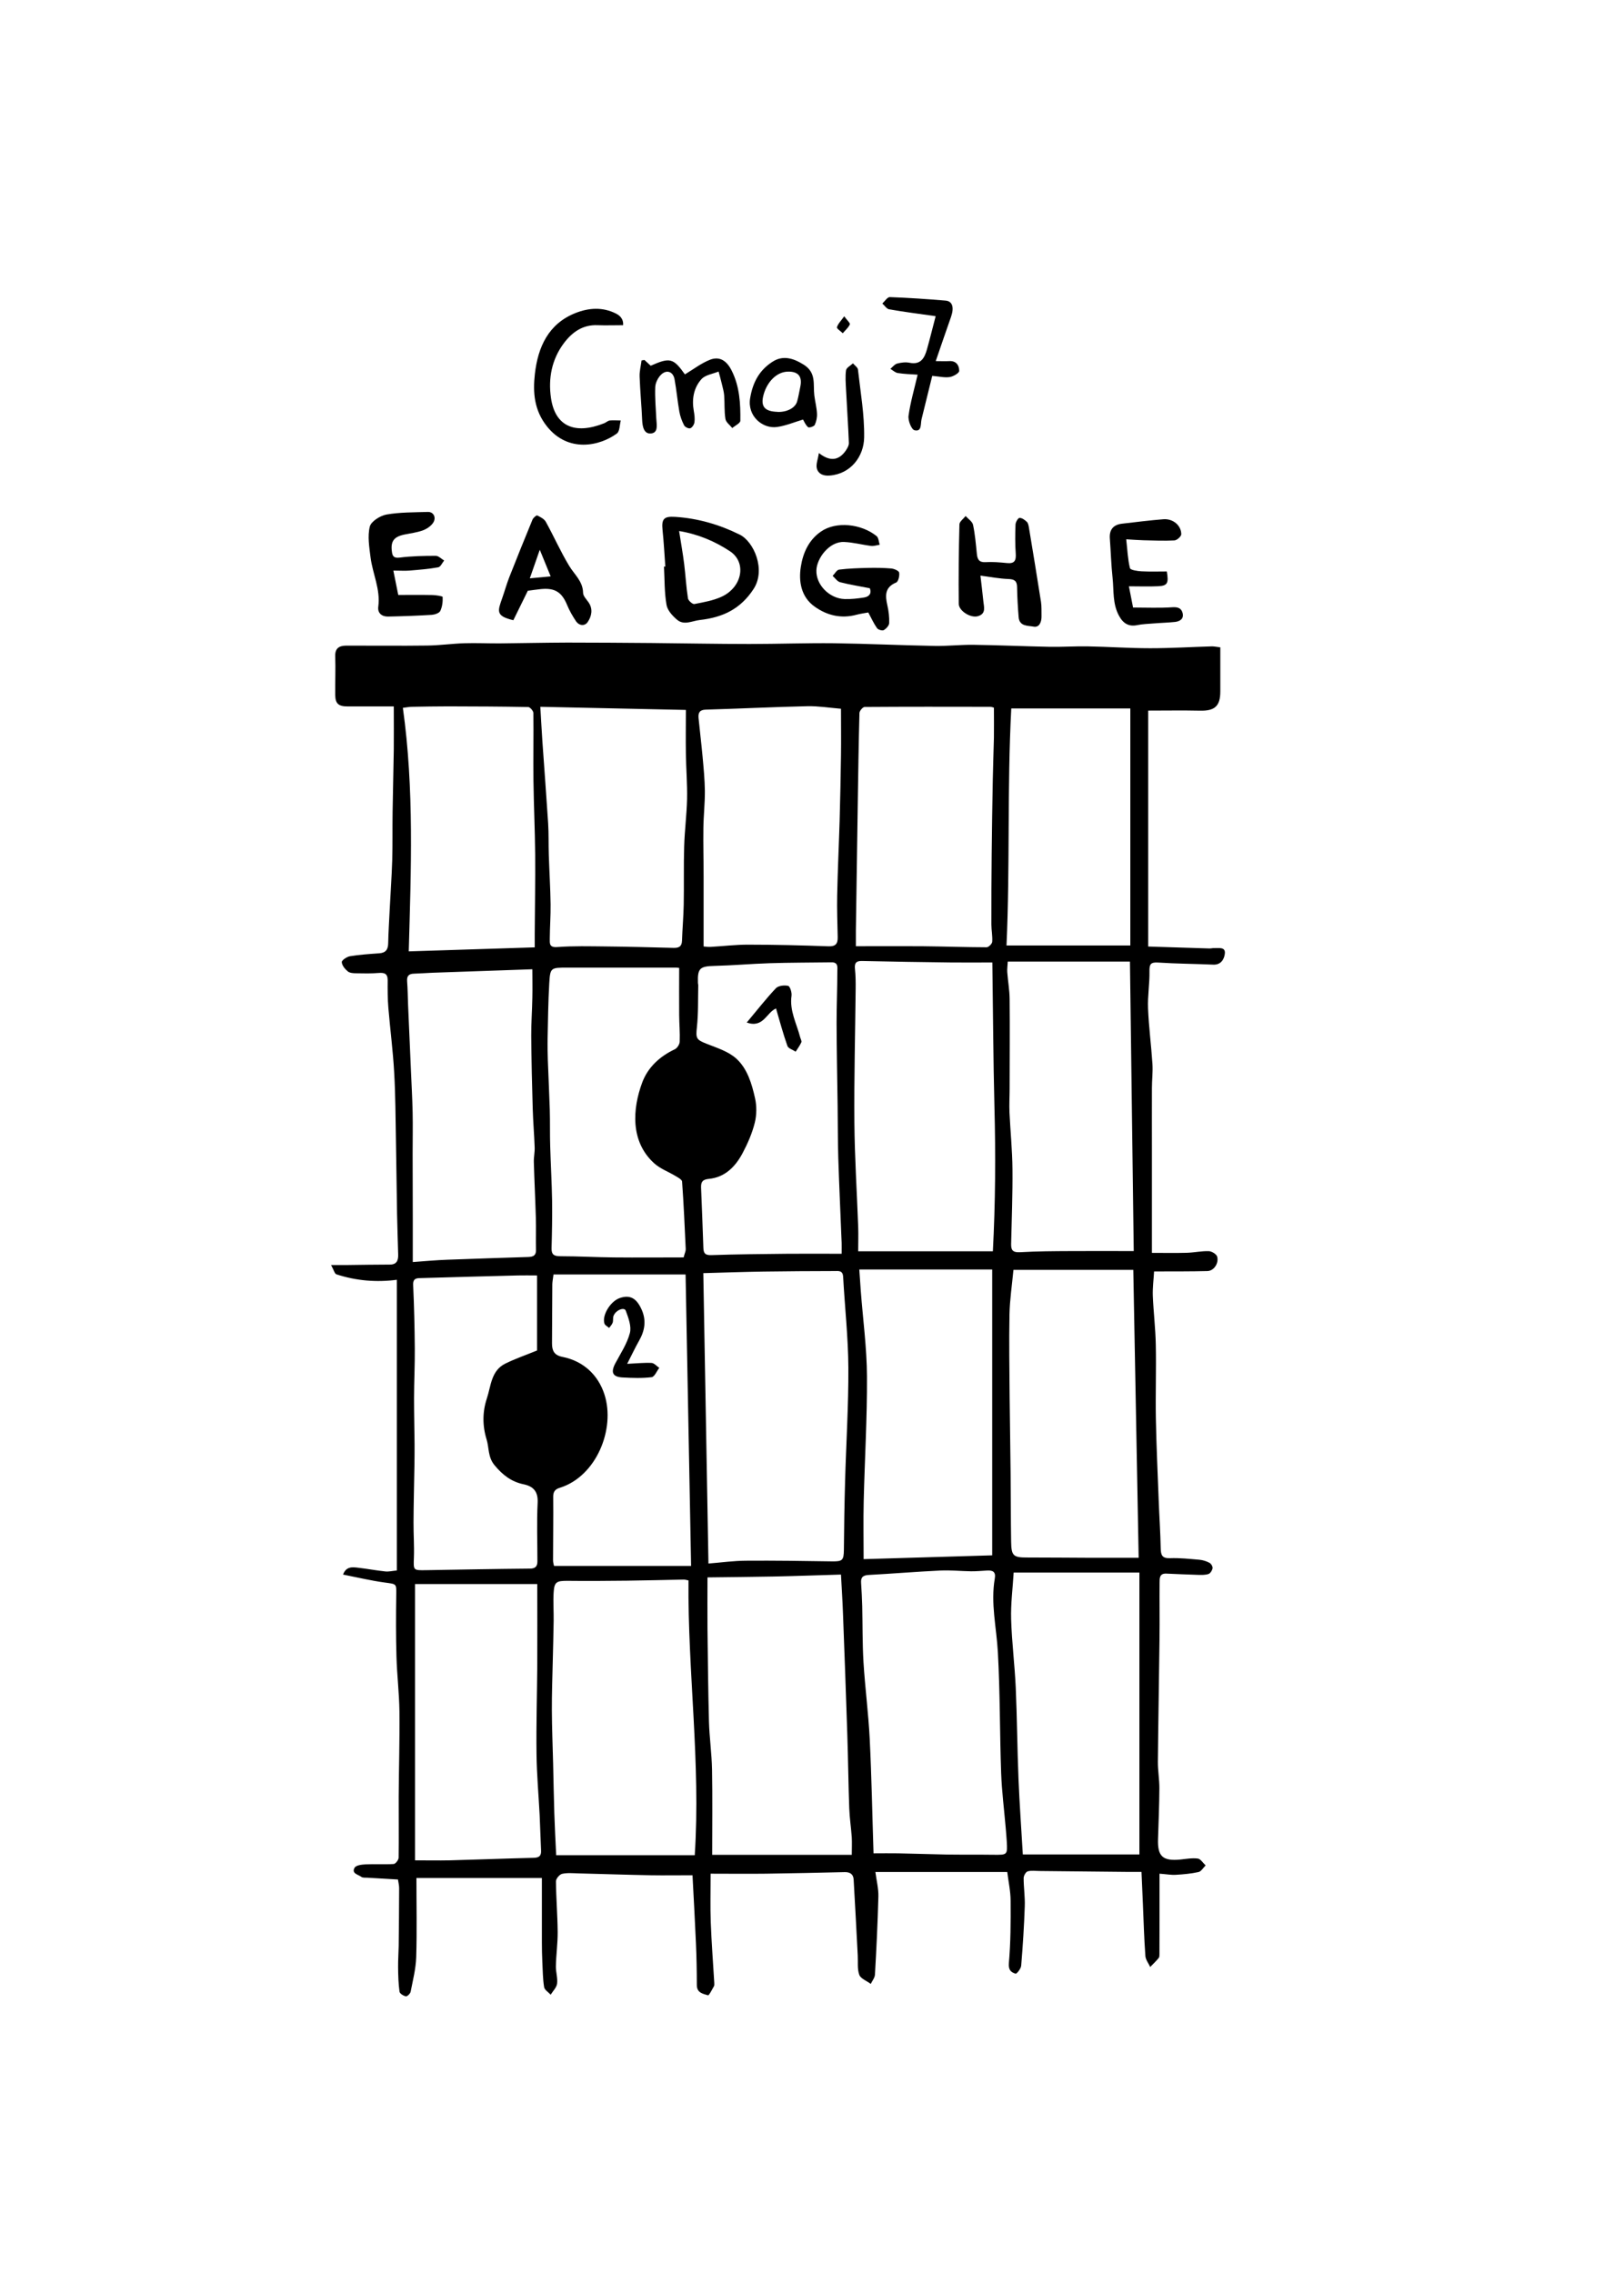 <?xml version="1.0" encoding="UTF-8" standalone="no"?>
<!DOCTYPE svg PUBLIC "-//W3C//DTD SVG 1.1//EN" "http://www.w3.org/Graphics/SVG/1.1/DTD/svg11.dtd">
<svg width="100%" height="100%" viewBox="0 0 218 305" version="1.1" xmlns="http://www.w3.org/2000/svg" xmlns:xlink="http://www.w3.org/1999/xlink" xml:space="preserve" xmlns:serif="http://www.serif.com/" style="fill-rule:evenodd;clip-rule:evenodd;stroke-linejoin:round;stroke-miterlimit:2;">
    <g id="j2Cwq1">
        <path d="M55.9,251.94C55.9,255.6 55.98,259.12 55.87,262.64C55.82,264.2 55.42,265.75 55.12,267.29C55.07,267.54 54.65,267.94 54.48,267.9C54.15,267.83 53.66,267.53 53.63,267.27C53.48,266.18 53.45,265.08 53.44,263.98C53.43,263.03 53.5,262.08 53.52,261.13C53.55,258.55 53.57,255.97 53.58,253.39C53.58,253 53.48,252.62 53.42,252.22C52,252.14 50.66,252.06 49.32,251.98C49.04,251.96 48.7,252.01 48.51,251.87C48.08,251.55 47.15,251.42 47.6,250.64C47.79,250.31 48.56,250.21 49.07,250.19C50.33,250.13 51.59,250.22 52.85,250.14C53.1,250.12 53.51,249.59 53.51,249.29C53.55,246.57 53.51,243.84 53.52,241.11C53.54,237.3 53.66,233.5 53.62,229.69C53.59,227.23 53.29,224.77 53.22,222.31C53.14,219.55 53.15,216.79 53.19,214.04C53.21,212.5 53.26,212.59 51.66,212.37C49.81,212.12 47.98,211.68 46.05,211.3C46.47,210.19 47.29,210.29 48.06,210.38C49.28,210.52 50.5,210.75 51.72,210.88C52.18,210.93 52.65,210.81 53.27,210.75L53.27,171.74C50.57,172.1 47.82,171.88 45.16,171.01C44.92,170.93 44.81,170.43 44.44,169.76L46.62,169.76C48.53,169.74 50.44,169.7 52.34,169.7C53.27,169.7 53.47,169.12 53.45,168.37C53.41,166.55 53.33,164.73 53.3,162.91C53.24,159.62 53.21,156.34 53.15,153.05C53.09,149.99 53.09,146.93 52.91,143.88C52.75,140.99 52.37,138.11 52.13,135.22C52.03,134 52.03,132.77 52.04,131.54C52.04,130.63 51.58,130.51 50.81,130.57C49.82,130.65 48.82,130.63 47.83,130.61C47.44,130.61 46.96,130.58 46.69,130.36C46.31,130.05 45.9,129.55 45.88,129.11C45.87,128.86 46.56,128.39 46.98,128.32C48.27,128.11 49.59,128.02 50.9,127.93C51.79,127.87 52.1,127.41 52.11,126.56C52.14,125.07 52.24,123.58 52.31,122.09C52.42,119.87 52.58,117.66 52.65,115.44C52.71,113.3 52.67,111.16 52.7,109.02C52.74,106.21 52.82,103.4 52.86,100.59C52.88,98.77 52.86,96.95 52.86,94.8L46.7,94.8C45.45,94.8 45.01,94.45 45,93.24C44.98,91.52 45.06,89.79 45,88.07C44.96,86.97 45.55,86.65 46.47,86.64C50.1,86.63 53.73,86.68 57.36,86.63C59.03,86.61 60.69,86.37 62.35,86.32C63.93,86.27 65.52,86.35 67.1,86.34C70.12,86.31 73.14,86.24 76.15,86.23C79.93,86.23 83.72,86.26 87.5,86.29C91.87,86.33 96.24,86.42 100.61,86.42C104.39,86.42 108.18,86.28 111.96,86.32C116.47,86.38 120.98,86.6 125.49,86.68C127.22,86.71 128.95,86.51 130.68,86.53C134.09,86.58 137.5,86.73 140.91,86.8C142.61,86.83 144.31,86.71 146,86.74C148.8,86.79 151.6,86.99 154.4,86.99C157.17,86.99 159.93,86.82 162.7,86.74C163,86.74 163.31,86.81 163.81,86.87L163.81,92.78C163.81,94.75 163.08,95.42 161.07,95.37C158.8,95.32 156.53,95.36 154.13,95.36L154.13,127.02C156.94,127.11 159.66,127.2 162.38,127.28C162.58,127.28 162.78,127.22 162.98,127.23C163.59,127.25 164.52,127.04 164.42,127.96C164.35,128.65 163.94,129.5 162.87,129.45C160.4,129.34 157.92,129.33 155.46,129.17C154.44,129.1 154.28,129.42 154.3,130.36C154.33,132.02 154.04,133.68 154.11,135.33C154.21,137.82 154.54,140.29 154.7,142.78C154.77,143.85 154.63,144.92 154.63,146C154.62,148.76 154.63,151.53 154.63,154.29L154.63,168.13C156.32,168.13 157.82,168.16 159.31,168.12C160.3,168.09 161.28,167.87 162.26,167.9C162.66,167.91 163.3,168.3 163.39,168.64C163.63,169.55 162.93,170.54 162.1,170.57C159.87,170.63 157.64,170.61 155.41,170.62L154.92,170.62C154.86,171.72 154.71,172.81 154.75,173.9C154.84,176.09 155.11,178.27 155.15,180.46C155.22,183.77 155.1,187.08 155.16,190.38C155.23,194.04 155.4,197.7 155.54,201.35C155.62,203.49 155.77,205.63 155.81,207.77C155.83,208.68 155.99,209.14 157.06,209.1C158.37,209.05 159.69,209.2 161,209.31C161.46,209.35 161.94,209.5 162.35,209.72C162.57,209.83 162.8,210.21 162.77,210.44C162.73,210.73 162.48,211.13 162.23,211.22C161.8,211.37 161.3,211.35 160.83,211.34C159.41,211.3 157.98,211.23 156.56,211.17C155.63,211.13 155.66,211.81 155.66,212.4C155.64,214.87 155.68,217.35 155.65,219.82C155.59,225.35 155.48,230.89 155.43,236.42C155.42,237.61 155.64,238.81 155.63,240C155.62,242.26 155.52,244.53 155.45,246.79C155.37,249.12 156.08,249.77 158.45,249.54C159.23,249.46 160.03,249.31 160.79,249.41C161.17,249.46 161.49,250.01 161.84,250.33C161.52,250.64 161.25,251.14 160.88,251.22C159.89,251.44 158.86,251.53 157.84,251.59C157.23,251.63 156.61,251.51 155.65,251.44L155.65,257.5C155.65,259.05 155.65,260.6 155.64,262.16C155.64,262.36 155.65,262.61 155.55,262.74C155.2,263.17 154.79,263.56 154.4,263.96C154.17,263.46 153.78,262.98 153.75,262.46C153.58,260.15 153.52,257.84 153.42,255.53C153.36,254.14 153.3,252.76 153.23,251.2L151.34,251.2C147.42,251.16 143.49,251.12 139.57,251.08C139.03,251.08 138.46,250.98 137.95,251.13C137.7,251.2 137.41,251.72 137.41,252.03C137.41,253.3 137.61,254.57 137.56,255.84C137.47,258.49 137.3,261.14 137.08,263.79C137.05,264.19 136.47,264.91 136.33,264.86C135.71,264.67 135.35,264.37 135.43,263.42C135.67,260.66 135.68,257.87 135.66,255.09C135.66,253.8 135.37,252.51 135.21,251.21L117.51,251.21C117.67,252.42 117.94,253.47 117.91,254.51C117.82,258 117.65,261.5 117.45,264.99C117.43,265.41 117.08,265.82 116.89,266.23C116.36,265.83 115.55,265.54 115.35,265.02C115.06,264.24 115.19,263.29 115.14,262.41C114.96,259.01 114.79,255.61 114.59,252.22C114.55,251.51 114.1,251.21 113.38,251.23C109.86,251.31 106.34,251.39 102.83,251.44C100.4,251.47 97.98,251.44 95.39,251.44C95.39,253.77 95.33,255.87 95.41,257.96C95.51,260.67 95.72,263.37 95.88,266.07C95.88,266.23 95.91,266.42 95.84,266.54C95.59,266.98 95.18,267.8 95.04,267.76C94.37,267.56 93.53,267.43 93.54,266.37C93.54,264.5 93.5,262.62 93.42,260.75C93.29,257.74 93.12,254.73 92.96,251.65C91.14,251.65 89.23,251.68 87.31,251.65C84.1,251.59 80.88,251.48 77.67,251.4C76.93,251.38 76.16,251.3 75.46,251.46C75.11,251.54 74.63,252.11 74.63,252.46C74.65,254.73 74.84,257 74.86,259.27C74.87,260.79 74.65,262.32 74.62,263.84C74.6,264.63 74.88,265.43 74.78,266.2C74.71,266.72 74.22,267.19 73.92,267.68C73.62,267.34 73.1,267.04 73.04,266.66C72.86,265.55 72.86,264.42 72.8,263.29C72.76,262.42 72.74,261.54 72.74,260.67L72.74,252.02L55.88,252.02L55.9,251.94ZM94.41,170.85C94.64,183.9 94.87,196.8 95.1,209.82C96.83,209.68 98.48,209.45 100.13,209.44C103.98,209.41 107.83,209.47 111.68,209.53C113.08,209.55 113.26,209.39 113.28,208.01C113.31,204.95 113.35,201.88 113.44,198.82C113.58,193.72 113.91,188.62 113.88,183.52C113.86,179.46 113.4,175.4 113.18,171.34C113.13,170.45 112.55,170.57 112.01,170.57C108.82,170.58 105.64,170.59 102.45,170.64C99.83,170.68 97.22,170.77 94.42,170.85L94.41,170.85ZM133.28,167.91C133.62,161.39 133.66,154.98 133.49,148.56C133.33,142.11 133.3,135.65 133.21,129.16C131.17,129.16 129.42,129.18 127.67,129.16C123.68,129.11 119.7,129.05 115.71,128.96C114.87,128.94 114.69,129.29 114.77,130.05C114.86,130.92 114.87,131.8 114.86,132.68C114.8,138.68 114.64,144.67 114.69,150.67C114.73,155.32 115.03,159.97 115.2,164.62C115.24,165.71 115.2,166.8 115.2,167.92L133.25,167.92L133.28,167.91ZM92.44,212.09C92.12,212.03 91.97,211.97 91.81,211.97C89.25,212.02 86.7,212.09 84.14,212.12C81.5,212.15 78.86,212.17 76.21,212.14C74.72,212.13 74.41,212.28 74.32,213.67C74.24,214.95 74.34,216.24 74.32,217.53C74.3,219.33 74.24,221.13 74.2,222.94C74.15,225.12 74.07,227.3 74.08,229.48C74.09,231.88 74.19,234.29 74.25,236.69C74.3,238.91 74.34,241.12 74.41,243.34C74.47,245.22 74.57,247.09 74.66,248.96L93.26,248.96C94.07,236.58 92.31,224.39 92.42,212.08L92.44,212.09ZM114.34,248.9C114.34,248.07 114.38,247.33 114.34,246.59C114.25,245.28 114.05,243.98 114,242.68C113.88,239.38 113.85,236.07 113.74,232.77C113.56,227.36 113.37,221.95 113.16,216.54C113.1,214.82 112.98,213.09 112.89,211.3C109.76,211.39 106.82,211.5 103.88,211.56C100.94,211.62 98,211.64 94.97,211.68C94.97,214.15 94.95,216.33 94.97,218.51C95.02,222.69 95.06,226.86 95.17,231.04C95.23,233.18 95.54,235.32 95.58,237.46C95.65,241.24 95.6,245.01 95.6,248.91L114.34,248.91L114.34,248.9ZM117.23,248.71C118.46,248.71 119.52,248.69 120.57,248.71C122.74,248.75 124.9,248.83 127.07,248.87C129.17,248.9 131.26,248.87 133.36,248.9C135.24,248.92 135.25,248.93 135.14,247.05C135.11,246.49 135.05,245.94 135.01,245.38C134.8,242.9 134.48,240.41 134.39,237.93C134.2,232.52 134.25,227.11 133.95,221.71C133.77,218.41 132.96,215.14 133.54,211.81C133.7,210.88 133.21,210.71 132.46,210.76C131.75,210.8 131.05,210.87 130.34,210.86C128.96,210.84 127.58,210.69 126.21,210.76C123.01,210.91 119.82,211.18 116.63,211.35C115.87,211.39 115.53,211.64 115.59,212.42C115.66,213.45 115.71,214.49 115.74,215.52C115.8,218.03 115.76,220.54 115.91,223.04C116.12,226.5 116.58,229.94 116.75,233.4C117,238.44 117.09,243.49 117.26,248.71L117.23,248.71ZM115.93,209.23C121.75,209.06 127.55,208.88 133.19,208.72L133.19,170.36L115.35,170.36C115.42,171.44 115.48,172.35 115.55,173.26C115.84,177.08 116.36,180.89 116.38,184.71C116.41,190.3 116.07,195.9 115.94,201.49C115.88,204.06 115.93,206.63 115.93,209.24L115.93,209.23ZM152.14,170.41L136.04,170.41C135.85,172.46 135.55,174.42 135.51,176.37C135.44,180.07 135.5,183.78 135.53,187.48C135.56,190.89 135.63,194.3 135.66,197.71C135.69,200.77 135.68,203.83 135.73,206.88C135.76,208.82 136.03,209.02 137.96,209.01C140.85,209.01 143.75,209.04 146.64,209.05L152.85,209.05C152.61,196.1 152.37,183.39 152.13,170.4L152.14,170.41ZM135.28,129.02C135.25,129.6 135.18,130.03 135.21,130.45C135.3,131.66 135.52,132.87 135.53,134.08C135.57,138.08 135.53,142.09 135.53,146.1C135.53,147.17 135.46,148.24 135.51,149.3C135.63,151.84 135.89,154.37 135.91,156.9C135.94,160.25 135.81,163.6 135.73,166.95C135.71,167.83 136.02,168.09 136.94,168.04C139.2,167.91 141.48,167.9 143.74,167.89C146.48,167.87 149.23,167.89 152.19,167.89C152.02,155.04 151.85,142.13 151.68,129.04L135.27,129.04L135.28,129.02ZM55.42,169.36C57.11,169.24 58.57,169.1 60.03,169.05C63.58,168.91 67.12,168.81 70.67,168.69C71.32,168.67 71.97,168.68 71.95,167.73C71.92,166.3 71.97,164.86 71.93,163.43C71.86,160.93 71.73,158.44 71.66,155.94C71.64,155.28 71.8,154.61 71.77,153.95C71.71,152.22 71.56,150.5 71.51,148.77C71.41,145.52 71.34,142.27 71.31,139.02C71.3,137.32 71.43,135.62 71.46,133.92C71.49,132.6 71.46,131.27 71.46,130.07C66.82,130.23 62.41,130.38 58,130.54C57.2,130.57 56.41,130.64 55.61,130.66C54.92,130.67 54.59,130.93 54.65,131.68C54.73,132.74 54.74,133.8 54.78,134.87C54.9,137.78 55.03,140.69 55.16,143.6C55.24,145.49 55.35,147.38 55.39,149.27C55.43,151.12 55.39,152.97 55.39,154.82C55.39,157.71 55.41,160.6 55.41,163.49L55.41,169.37L55.42,169.36ZM152.95,248.86L152.95,211.03L136.07,211.03C135.94,213.18 135.67,215.24 135.73,217.28C135.82,220.35 136.21,223.4 136.35,226.47C136.53,230.55 136.55,234.63 136.72,238.71C136.85,242.03 137.1,245.35 137.3,248.86L152.95,248.86ZM55.71,249.65C57.39,249.65 58.86,249.68 60.33,249.65C64.11,249.55 67.88,249.4 71.66,249.31C72.39,249.29 72.67,249.03 72.63,248.31C72.55,246.73 72.52,245.15 72.44,243.57C72.3,240.84 72.05,238.11 72.02,235.37C71.97,231.42 72.09,227.46 72.12,223.51C72.14,219.9 72.12,216.3 72.12,212.57L55.71,212.57L55.71,249.65ZM91.77,168.73C91.92,168.15 92.06,167.89 92.05,167.63C91.91,164.61 91.78,161.58 91.56,158.56C91.54,158.29 91.01,158.01 90.67,157.81C89.73,157.24 88.64,156.85 87.84,156.13C84.55,153.18 84.93,148.74 86.19,145.32C86.94,143.26 88.54,141.77 90.58,140.81C90.9,140.66 91.23,140.15 91.24,139.79C91.29,138.61 91.18,137.43 91.17,136.25C91.15,134.14 91.17,132.04 91.17,129.89C91.07,129.88 90.91,129.85 90.76,129.85L76.17,129.85C73.92,129.85 73.86,129.85 73.73,131.96C73.59,134.41 73.56,136.87 73.51,139.33C73.49,140.31 73.51,141.29 73.54,142.27C73.62,144.48 73.73,146.69 73.8,148.9C73.85,150.58 73.8,152.26 73.86,153.94C73.93,156.32 74.07,158.71 74.11,161.09C74.14,163.22 74.1,165.35 74.04,167.48C74.01,168.4 74.4,168.58 75.26,168.58C77.65,168.58 80.04,168.72 82.43,168.74C85.57,168.77 88.71,168.74 91.79,168.74L91.77,168.73ZM72.53,94.85C72.63,96.45 72.7,97.91 72.8,99.37C73.06,103.07 73.34,106.77 73.58,110.47C73.67,111.89 73.62,113.32 73.67,114.75C73.74,116.95 73.88,119.15 73.91,121.34C73.93,122.88 73.81,124.43 73.8,125.97C73.8,126.59 73.71,127.18 74.81,127.09C76.97,126.93 79.15,126.99 81.32,127.01C84.34,127.04 87.37,127.12 90.39,127.2C91.1,127.22 91.52,127.05 91.55,126.24C91.6,124.63 91.75,123.02 91.78,121.41C91.83,118.81 91.76,116.21 91.84,113.61C91.9,111.47 92.18,109.34 92.23,107.21C92.27,105.19 92.1,103.17 92.07,101.15C92.04,99.22 92.07,97.29 92.07,95.27C85.48,95.13 79.08,94.99 72.54,94.85L72.53,94.85ZM112.98,168.24C112.98,167.57 112.99,167.18 112.98,166.79C112.83,163 112.65,159.22 112.53,155.43C112.46,153.08 112.47,150.73 112.44,148.38C112.39,144.68 112.31,140.98 112.3,137.28C112.3,134.97 112.4,132.66 112.4,130.34C112.4,129.86 112.56,129.13 111.64,129.14C108.85,129.18 106.06,129.17 103.27,129.26C100.81,129.34 98.35,129.56 95.89,129.62C93.95,129.67 93.62,129.94 93.69,131.9C93.69,132.02 93.74,132.14 93.73,132.26C93.69,134.12 93.75,135.99 93.55,137.84C93.39,139.33 93.45,139.52 94.85,140.07C96.24,140.62 97.79,141.1 98.85,142.07C100.32,143.41 100.92,145.43 101.35,147.36C101.59,148.41 101.58,149.61 101.32,150.66C100.97,152.07 100.37,153.45 99.68,154.75C98.72,156.55 97.33,157.99 95.16,158.2C94.28,158.28 94.08,158.64 94.11,159.39C94.22,162.09 94.33,164.79 94.42,167.49C94.45,168.25 94.72,168.46 95.54,168.43C98.93,168.31 102.32,168.29 105.71,168.25C108.09,168.23 110.47,168.25 112.96,168.25L112.98,168.24ZM133.42,94.97C133.31,94.94 133.12,94.85 132.93,94.85C127.31,94.84 121.69,94.83 116.07,94.87C115.82,94.87 115.38,95.39 115.37,95.68C115.26,99.8 115.2,103.91 115.14,108.03C115.05,113.64 114.97,119.24 114.89,124.85L114.89,126.98C117.94,126.98 120.85,126.96 123.76,126.98C126.66,127.01 129.55,127.11 132.44,127.12C132.7,127.12 133.17,126.66 133.19,126.39C133.25,125.62 133.08,124.84 133.08,124.06C133.08,120.9 133.08,117.75 133.12,114.59C133.15,111.25 133.21,107.91 133.27,104.56C133.3,102.71 133.38,100.87 133.42,99.02C133.44,97.72 133.42,96.42 133.42,94.96L133.42,94.97ZM112.88,95.11C111.31,94.98 109.85,94.74 108.4,94.77C103.85,94.87 99.31,95.1 94.76,95.23C93.92,95.25 93.71,95.64 93.77,96.34C93.94,98.07 94.15,99.79 94.31,101.52C94.45,103.06 94.6,104.6 94.62,106.14C94.63,107.8 94.44,109.46 94.42,111.12C94.39,113.29 94.45,115.46 94.45,117.63L94.45,127.01C94.65,127.02 95,127.09 95.35,127.07C97.05,126.98 98.76,126.76 100.46,126.77C104.04,126.77 107.62,126.86 111.2,126.99C112.19,127.03 112.47,126.63 112.45,125.75C112.41,123.88 112.34,122 112.38,120.13C112.45,116.78 112.61,113.43 112.71,110.08C112.79,107.18 112.85,104.27 112.89,101.36C112.92,99.29 112.89,97.23 112.89,95.1L112.88,95.11ZM74.3,171.03C74.23,171.62 74.15,171.97 74.14,172.33C74.12,174.98 74.11,177.63 74.1,180.28C74.1,181.24 74.38,181.87 75.51,182.09C78.34,182.65 80.31,184.55 81.14,187.13C82.63,191.74 80.07,198.13 75.13,199.66C74.54,199.84 74.25,200.16 74.26,200.87C74.29,203.71 74.24,206.55 74.24,209.39C74.24,209.69 74.34,209.99 74.37,210.14L92.77,210.14C92.52,196.92 92.27,183.94 92.03,171.03L74.3,171.03ZM71.78,127.14L71.78,125.35C71.8,121.78 71.87,118.2 71.84,114.63C71.81,111.33 71.65,108.04 71.61,104.75C71.57,101.73 71.64,98.71 71.6,95.69C71.6,95.41 71.16,94.89 70.91,94.88C67.33,94.81 63.75,94.8 60.17,94.79C58.54,94.79 56.91,94.82 55.28,94.85C54.93,94.85 54.59,94.93 54.08,94.99C55.61,105.89 55.17,116.78 54.87,127.67C60.65,127.49 66.21,127.31 71.78,127.13L71.78,127.14ZM72.07,171.16C71.1,171.16 70.31,171.14 69.52,171.16C65.22,171.27 60.92,171.38 56.62,171.51C56.06,171.53 55.42,171.44 55.46,172.43C55.59,175.27 55.66,178.11 55.68,180.95C55.7,183.18 55.58,185.42 55.58,187.65C55.58,189.7 55.63,191.75 55.65,193.81C55.65,194.79 55.65,195.76 55.63,196.74C55.59,199.26 55.52,201.77 55.51,204.29C55.5,205.87 55.62,207.46 55.56,209.04C55.5,210.73 55.45,210.74 57.19,210.71C61.84,210.63 66.48,210.54 71.13,210.5C71.88,210.5 72.14,210.19 72.14,209.52C72.14,206.91 72.04,204.3 72.17,201.69C72.25,200.17 71.62,199.46 70.27,199.18C68.63,198.84 67.46,197.92 66.39,196.63C65.48,195.54 65.67,194.32 65.32,193.17C64.75,191.33 64.76,189.45 65.35,187.68C65.91,186 65.92,183.93 67.83,182.99C69.17,182.33 70.6,181.84 72.09,181.23L72.09,171.17L72.07,171.16ZM151.73,126.88L151.73,95.07L135.75,95.07C135.19,105.67 135.59,116.27 135.11,126.88L151.73,126.88Z" style="fill-rule:nonzero;"/>
        <path d="M89.31,76.02C89.19,74.39 89.11,72.77 88.94,71.15C88.78,69.63 89.12,69.27 90.61,69.36C93.67,69.55 96.55,70.39 99.29,71.74C101.2,72.68 102.83,76.45 101.17,79.02C99.41,81.74 97,82.86 93.95,83.2C92.9,83.32 91.83,83.96 90.89,83.17C90.27,82.65 89.59,81.9 89.47,81.16C89.18,79.48 89.22,77.75 89.13,76.04C89.19,76.04 89.25,76.04 89.31,76.03L89.31,76.02ZM91.16,71.26C91.41,72.85 91.66,74.26 91.84,75.68C92.03,77.22 92.11,78.77 92.35,80.3C92.4,80.6 92.96,81.1 93.2,81.06C94.44,80.82 95.73,80.6 96.86,80.08C99.64,78.8 100.27,75.48 97.98,73.97C95.96,72.64 93.71,71.68 91.16,71.26Z" style="fill-rule:nonzero;"/>
        <path d="M116.56,82.19C116.09,82.28 115.53,82.35 115,82.49C112.92,83.06 110.99,82.59 109.32,81.38C107.53,80.09 107.19,78.01 107.5,76.06C107.78,74.26 108.52,72.5 110.19,71.34C112.23,69.92 115.6,70.28 117.67,71.94C117.94,72.16 117.96,72.71 118.09,73.1C117.71,73.16 117.31,73.3 116.94,73.26C115.73,73.11 114.53,72.78 113.31,72.73C111.34,72.64 109.64,74.9 109.59,76.53C109.52,78.5 111.37,80.33 113.38,80.39C114.25,80.42 115.13,80.32 116,80.18C116.71,80.06 117.03,79.61 116.76,78.94C115.39,78.67 114.06,78.46 112.77,78.13C112.39,78.03 112.1,77.57 111.77,77.28C112.06,76.99 112.32,76.48 112.64,76.44C113.93,76.28 115.24,76.24 116.54,76.21C117.58,76.19 118.62,76.2 119.66,76.29C120.04,76.33 120.67,76.6 120.7,76.85C120.77,77.27 120.59,78.05 120.3,78.17C118.75,78.81 118.82,79.93 119.12,81.25C119.3,82.02 119.39,82.83 119.36,83.62C119.35,83.95 118.96,84.37 118.63,84.56C118.44,84.67 117.89,84.51 117.74,84.31C117.31,83.71 117,83.02 116.56,82.2L116.56,82.19Z" style="fill-rule:nonzero;"/>
        <path d="M131.61,77.26C131.75,78.48 131.89,79.53 131.99,80.59C132.06,81.39 132.44,82.35 131.27,82.69C130.31,82.97 128.71,82 128.7,81.02C128.66,77.47 128.7,73.92 128.79,70.38C128.79,70 129.33,69.62 129.62,69.25C129.97,69.64 130.53,69.99 130.62,70.44C130.89,71.72 131,73.04 131.13,74.34C131.21,75.09 131.44,75.49 132.32,75.44C133.27,75.38 134.23,75.47 135.18,75.56C136.17,75.66 136.41,75.24 136.35,74.31C136.26,73.01 136.27,71.7 136.32,70.39C136.33,70.07 136.65,69.52 136.85,69.5C137.17,69.48 137.57,69.77 137.84,70.03C138.02,70.2 138.07,70.53 138.12,70.8C138.67,74.12 139.22,77.45 139.74,80.77C139.84,81.4 139.79,82.04 139.81,82.68C139.83,83.45 139.52,84.24 138.75,84.09C138.03,83.95 136.84,84.09 136.74,82.83C136.63,81.49 136.55,80.14 136.53,78.8C136.52,77.97 136.19,77.73 135.37,77.7C134.19,77.66 133.01,77.43 131.62,77.25L131.61,77.26Z" style="fill-rule:nonzero;"/>
        <path d="M52.8,76.56C53.04,77.75 53.24,78.75 53.46,79.84C54.97,79.84 56.5,79.82 58.02,79.85C58.51,79.86 59.42,80 59.42,80.11C59.45,80.74 59.37,81.43 59.1,81.99C58.96,82.28 58.36,82.48 57.96,82.51C56.01,82.63 54.05,82.7 52.1,82.74C51.26,82.76 50.66,82.27 50.78,81.41C51.09,79.08 50.02,77 49.74,74.79C49.57,73.42 49.32,71.96 49.64,70.67C49.81,69.97 51.02,69.21 51.87,69.05C53.69,68.73 55.57,68.76 57.43,68.7C58.19,68.67 58.61,69.45 58.14,70.16C57.84,70.61 57.27,70.99 56.75,71.18C55.97,71.46 55.13,71.56 54.31,71.73C52.88,72.02 52.41,72.63 52.61,74.05C52.68,74.58 52.83,74.93 53.63,74.83C55.24,74.62 56.87,74.59 58.5,74.59C58.87,74.59 59.25,75 59.62,75.22C59.36,75.54 59.14,76.07 58.83,76.13C57.56,76.36 56.26,76.46 54.96,76.57C54.34,76.62 53.7,76.57 52.8,76.57L52.8,76.56Z" style="fill-rule:nonzero;"/>
        <path d="M70.84,79.3C70.17,80.66 69.53,81.97 68.91,83.23C66.5,82.67 66.81,81.99 67.41,80.28C67.74,79.35 68,78.39 68.36,77.47C69.38,74.88 70.42,72.3 71.48,69.73C71.58,69.49 72.01,69.12 72.11,69.17C72.54,69.38 73.06,69.64 73.27,70.03C74.35,71.98 75.25,74.03 76.4,75.93C77.1,77.1 78.24,77.99 78.27,79.54C78.27,79.99 78.74,80.44 79.03,80.87C79.63,81.77 79.4,82.71 78.9,83.46C78.51,84.05 77.75,84 77.31,83.35C76.85,82.66 76.43,81.93 76.12,81.17C75.42,79.48 74.5,78.87 72.64,79.05C72.01,79.11 71.38,79.21 70.83,79.28L70.84,79.3ZM72.46,73.77C71.98,75.13 71.59,76.26 71.12,77.61C72.22,77.51 73.02,77.43 73.92,77.35C73.42,76.13 73,75.08 72.46,73.78L72.46,73.77Z" style="fill-rule:nonzero;"/>
        <path d="M151.18,72.37C151.34,73.8 151.39,75.05 151.68,76.24C151.74,76.5 152.68,76.64 153.22,76.67C154.37,76.73 155.53,76.69 156.63,76.69C156.9,78.29 156.71,78.61 155.45,78.67C154.23,78.73 153.01,78.68 151.54,78.68C151.74,79.72 151.92,80.62 152.1,81.53C153.92,81.53 155.66,81.61 157.39,81.49C158.15,81.44 158.59,81.64 158.75,82.27C158.94,83.02 158.42,83.38 157.75,83.46C156.8,83.56 155.85,83.58 154.89,83.66C154.14,83.72 153.38,83.74 152.65,83.89C151.52,84.12 150.77,83.67 150.21,82.63C149.33,81.02 149.53,79.26 149.35,77.56C149.16,75.79 149.11,74.01 148.98,72.24C148.9,71.08 149.45,70.42 150.59,70.28C152.45,70.06 154.31,69.83 156.17,69.68C157.45,69.58 158.56,70.5 158.57,71.69C158.57,71.98 157.99,72.51 157.65,72.52C156.26,72.6 154.87,72.53 153.48,72.5C152.81,72.48 152.14,72.43 151.16,72.37L151.18,72.37Z" style="fill-rule:nonzero;"/>
        <path d="M83.64,43.64C82.42,43.64 81.32,43.68 80.22,43.64C78.21,43.55 76.79,44.59 75.68,46.07C74.06,48.24 73.58,50.78 73.96,53.4C74.51,57.22 77.17,58.36 81.1,56.8C81.36,56.7 81.59,56.46 81.85,56.43C82.34,56.37 82.84,56.43 83.33,56.43C83.17,57.03 83.2,57.89 82.8,58.18C80.49,59.87 76.27,60.79 73.43,57.23C71.69,55.05 71.52,52.65 71.8,50.18C72.21,46.58 73.61,43.44 77.27,42C79.03,41.31 80.88,41.17 82.69,42.08C83.49,42.48 83.7,43.09 83.64,43.65L83.64,43.64Z" style="fill-rule:nonzero;"/>
        <path d="M86.51,48.31C86.79,48.57 87.07,48.82 87.35,49.08C89.94,47.93 90.39,48.06 91.94,50.24C93.08,49.56 94.14,48.73 95.33,48.27C96.64,47.77 97.58,48.45 98.22,49.74C99.29,51.87 99.41,54.16 99.38,56.46C99.38,56.79 98.68,57.11 98.3,57.44C97.98,57.04 97.45,56.67 97.38,56.22C97.21,55.18 97.29,54.11 97.21,53.06C97.17,52.55 97.02,52.04 96.9,51.53C96.77,50.97 96.61,50.41 96.46,49.86C95.68,50.18 94.68,50.31 94.17,50.87C93.12,52.03 92.85,53.55 93.13,55.13C93.22,55.64 93.29,56.17 93.22,56.67C93.18,56.97 92.92,57.38 92.66,57.47C92.45,57.55 91.94,57.31 91.83,57.07C91.53,56.49 91.3,55.86 91.19,55.22C90.94,53.79 90.81,52.33 90.55,50.9C90.36,49.87 89.49,49.55 88.74,50.28C88.33,50.68 87.99,51.36 87.96,51.92C87.9,53.34 88.03,54.77 88.1,56.19C88.14,56.98 88.4,58.07 87.39,58.17C86.44,58.26 86.24,57.26 86.2,56.36C86.12,54.42 85.93,52.49 85.86,50.55C85.83,49.83 86.03,49.1 86.12,48.37C86.25,48.35 86.37,48.33 86.5,48.31L86.51,48.31Z" style="fill-rule:nonzero;"/>
        <path d="M125.6,48.46C126.35,48.46 126.88,48.49 127.41,48.46C128.37,48.39 128.77,49.06 128.76,49.77C128.76,50.07 127.96,50.53 127.48,50.6C126.79,50.7 126.06,50.52 125.14,50.44C124.67,52.36 124.19,54.3 123.71,56.24C123.55,56.87 123.78,57.97 122.77,57.74C122.35,57.65 121.87,56.43 121.96,55.79C122.21,53.98 122.73,52.22 123.18,50.28C122.3,50.22 121.4,50.2 120.52,50.06C120.17,50.01 119.85,49.69 119.52,49.5C119.82,49.25 120.09,48.88 120.43,48.79C120.96,48.65 121.56,48.57 122.09,48.68C123.61,48.99 124.1,48.04 124.43,46.89C124.85,45.39 125.22,43.87 125.6,42.43C123.49,42.13 121.42,41.87 119.36,41.51C119.02,41.45 118.75,41 118.44,40.73C118.77,40.43 119.12,39.86 119.44,39.87C121.94,39.96 124.44,40.13 126.93,40.34C127.87,40.42 128.1,41.27 127.66,42.53C126.99,44.42 126.35,46.31 125.61,48.46L125.6,48.46Z" style="fill-rule:nonzero;"/>
        <path d="M107.8,56.3C106.71,56.62 105.54,57.12 104.32,57.3C102.38,57.58 100.28,55.85 100.7,53.41C101.05,51.32 101.92,49.69 103.69,48.55C105.1,47.64 106.47,48.06 107.86,48.92C109.62,50.01 109.13,51.57 109.31,53.05C109.41,53.87 109.63,54.68 109.67,55.5C109.7,56.01 109.58,56.57 109.37,57.02C109.27,57.23 108.61,57.44 108.48,57.33C108.14,57.04 107.95,56.57 107.8,56.31L107.8,56.3ZM104.38,55.28C105.65,55.32 106.77,54.74 107.01,53.85C107.19,53.21 107.29,52.55 107.43,51.9C107.72,50.54 107.17,49.85 105.8,49.87C104.2,49.89 102.99,51.3 102.53,52.86C102.03,54.55 102.63,55.22 104.39,55.27L104.38,55.28Z" style="fill-rule:nonzero;"/>
        <path d="M109.92,60.79C111.367,61.943 112.567,61.843 113.52,60.49C113.73,60.18 113.96,59.79 113.95,59.44C113.86,57.06 113.69,54.68 113.57,52.29C113.53,51.42 113.45,50.54 113.57,49.69C113.62,49.34 114.17,49.07 114.5,48.76C114.73,49.04 115.14,49.3 115.17,49.6C115.51,52.63 116.05,55.68 116,58.71C115.96,61.23 114.23,63.61 111.34,63.82C110.48,63.88 109.84,63.58 109.65,62.86C109.51,62.31 109.79,61.65 109.93,60.79L109.92,60.79Z" style="fill-rule:nonzero;"/>
        <path d="M113.32,42.44C113.7,42.97 114.15,43.36 114.08,43.53C113.88,43.98 113.46,44.33 113.13,44.72C112.85,44.44 112.29,44.09 112.35,43.91C112.49,43.44 112.89,43.06 113.33,42.44L113.32,42.44Z" style="fill-rule:nonzero;"/>
        <path d="M104.17,135.33C102.88,135.88 102.47,138.01 100.24,137.22C101.64,135.55 102.83,134.02 104.15,132.62C104.48,132.27 105.29,132.18 105.8,132.3C106.05,132.36 106.32,133.2 106.25,133.64C105.97,135.65 106.94,137.36 107.41,139.19C107.47,139.42 107.64,139.7 107.57,139.87C107.37,140.32 107.07,140.71 106.81,141.13C106.43,140.88 105.82,140.7 105.7,140.36C105.12,138.72 104.67,137.04 104.17,135.33Z" style="fill-rule:nonzero;"/>
        <path d="M84.21,183.02C85.49,182.96 86.48,182.85 87.46,182.9C87.82,182.92 88.15,183.33 88.5,183.56C88.16,184 87.86,184.76 87.48,184.81C86.2,184.97 84.89,184.92 83.59,184.85C82.23,184.78 81.96,184.18 82.59,182.97C83.3,181.64 84.17,180.33 84.55,178.9C84.79,178 84.36,176.85 84,175.89C83.8,175.36 82.66,175.8 82.36,176.58C82.25,176.86 82.34,177.22 82.24,177.5C82.15,177.76 81.93,177.97 81.77,178.2C81.55,178.01 81.22,177.86 81.14,177.62C80.78,176.52 81.93,174.64 83.17,174.2C84.54,173.72 85.41,174.19 86.09,175.65C86.8,177.16 86.57,178.56 85.77,179.95C85.25,180.87 84.8,181.83 84.19,183.02L84.21,183.02Z" style="fill-rule:nonzero;"/>
    </g>
</svg>
